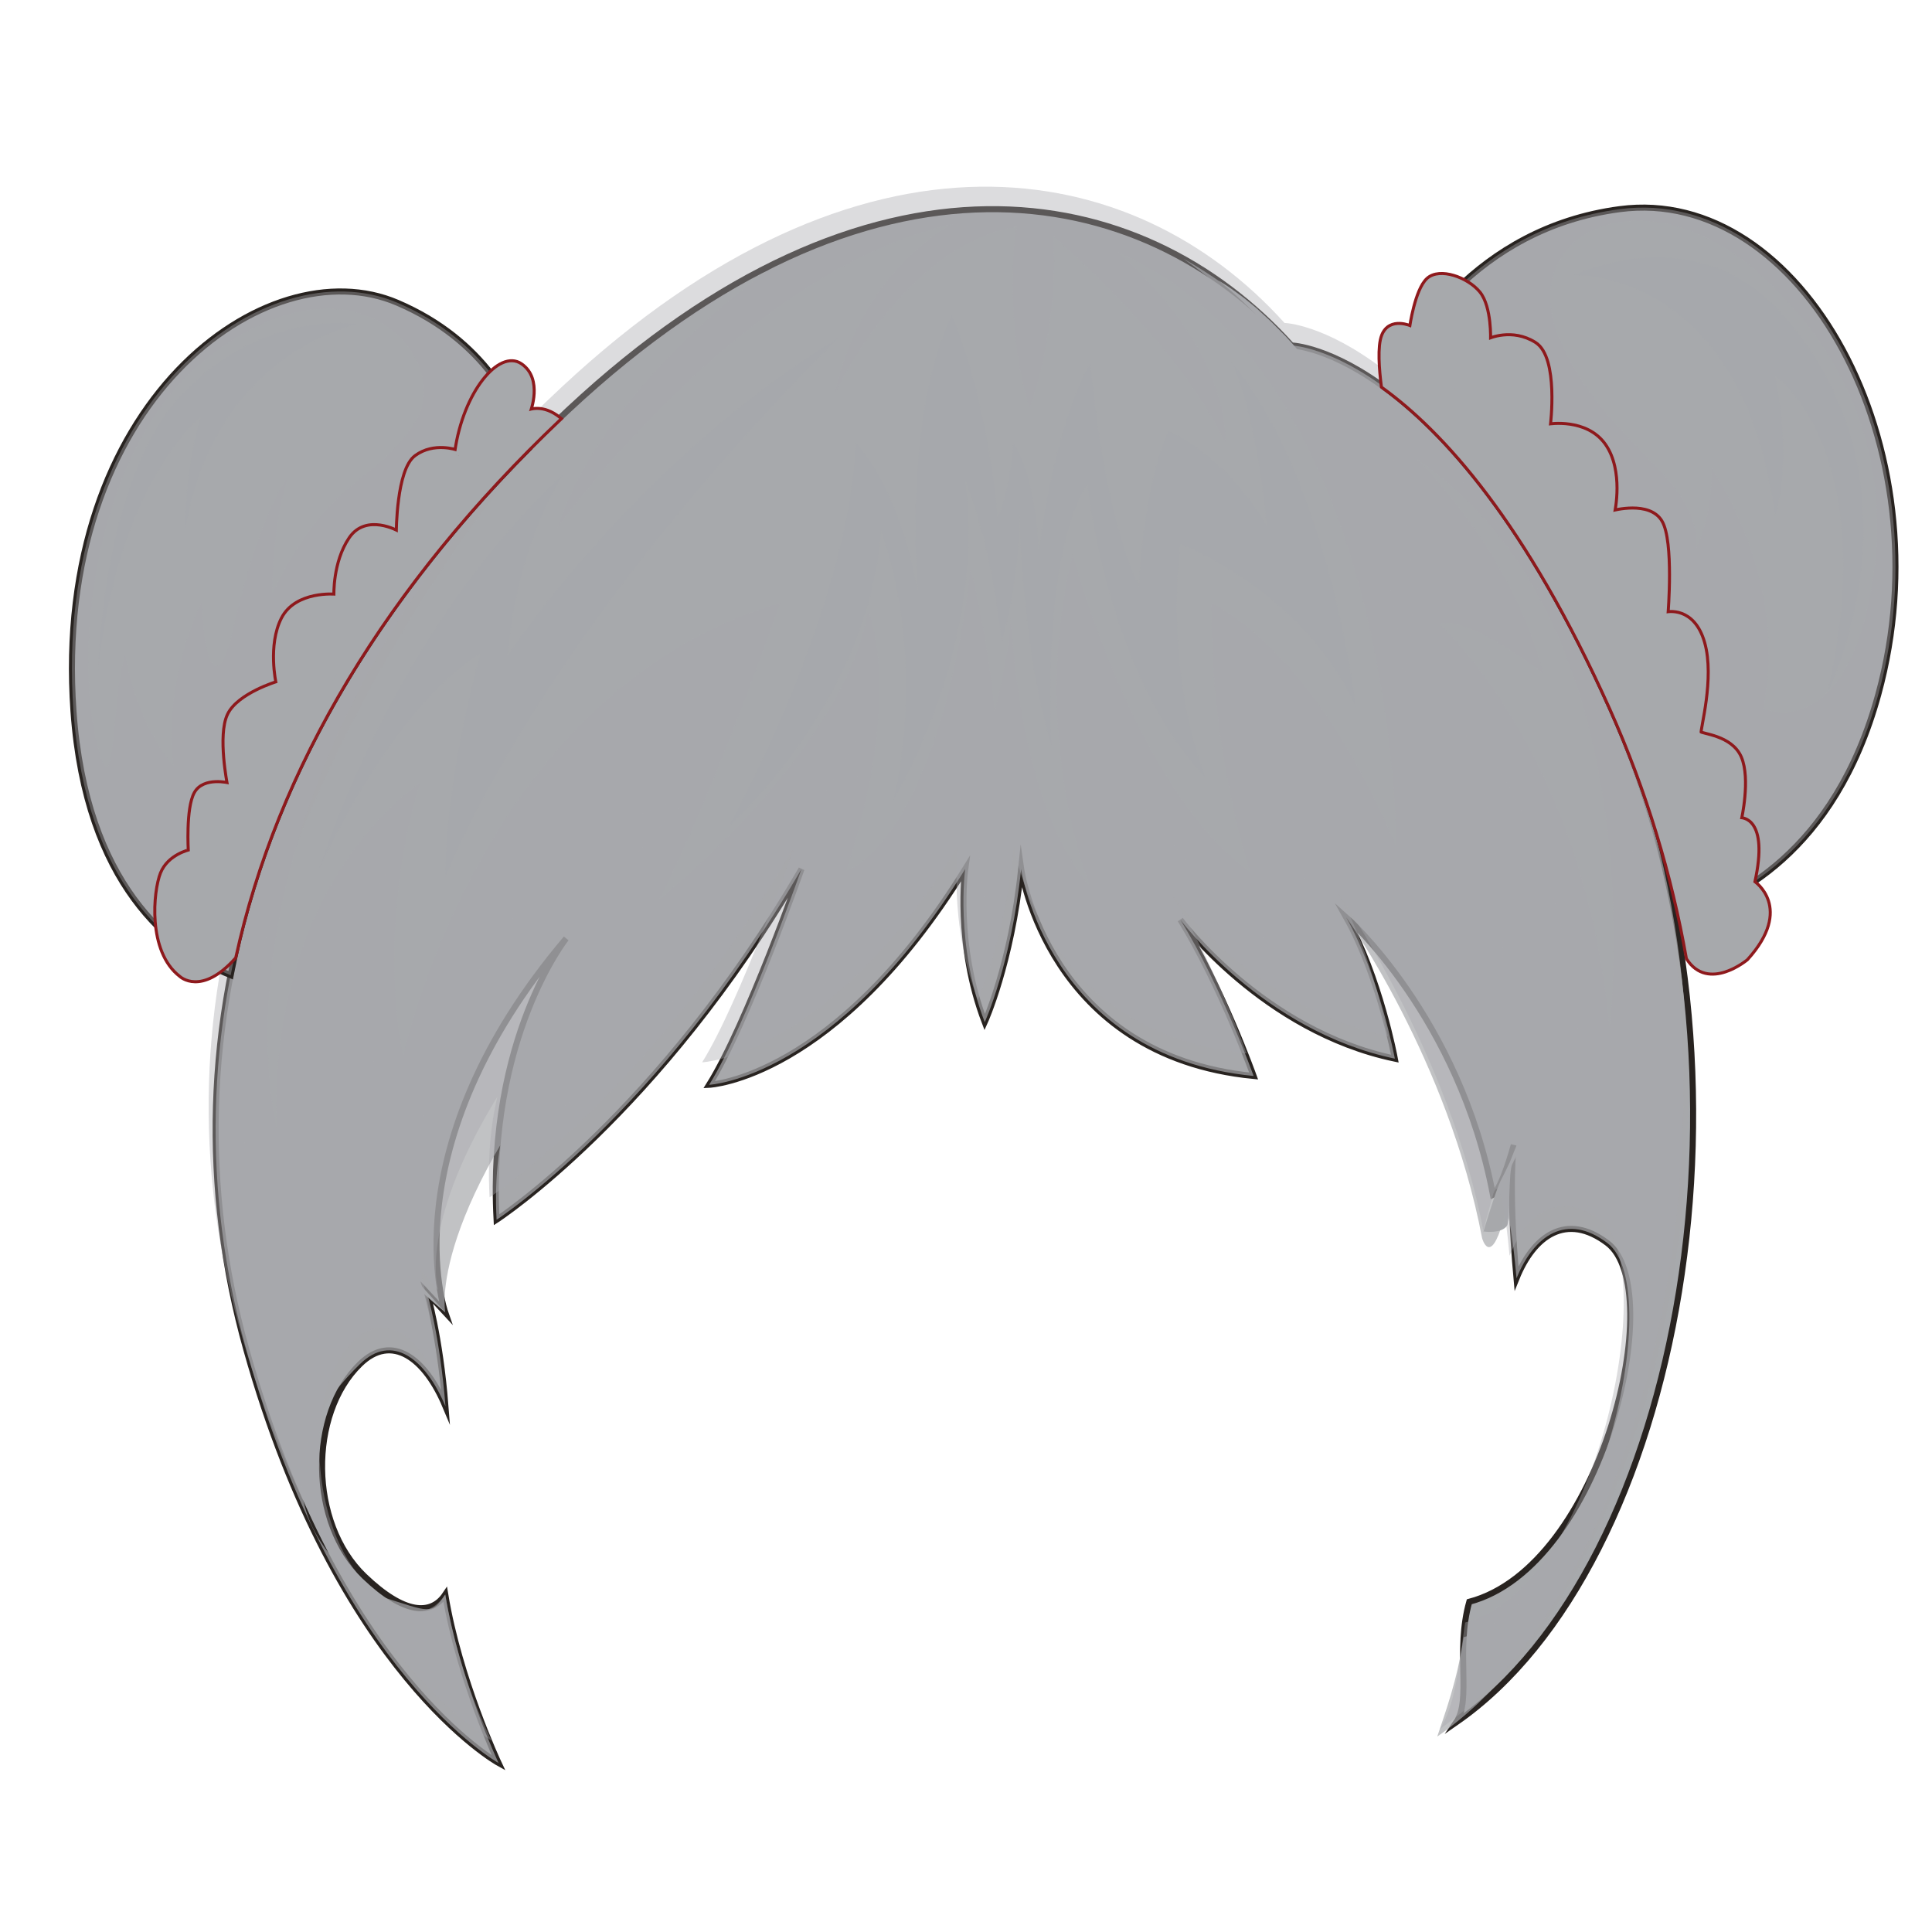 <?xml version="1.0" encoding="iso-8859-1"?>
<!-- Generator: Adobe Illustrator 15.0.0, SVG Export Plug-In . SVG Version: 6.00 Build 0)  -->
<!DOCTYPE svg PUBLIC "-//W3C//DTD SVG 1.1//EN" "http://www.w3.org/Graphics/SVG/1.1/DTD/svg11.dtd">
<svg version="1.1" xmlns="http://www.w3.org/2000/svg" xmlns:xlink="http://www.w3.org/1999/xlink" x="0px" y="0px"
	 width="79.999px" height="80px" viewBox="0 0 79.999 80" style="enable-background:new 0 0 79.999 80;" xml:space="preserve">
<g id="ico-hair-girl-4">
	<g>
		<defs>
			<rect id="SVGID_1_" width="79.999" height="80"/>
		</defs>
		<clipPath id="SVGID_2_">
			<use xlink:href="#SVGID_1_"  style="overflow:visible;"/>
		</clipPath>
		<g style="clip-path:url(#SVGID_2_);">
			<path style="fill:none;" d="M59.746,0H20.253C9.067,0,0,9.066,0,20.253v39.493C0,70.932,9.067,80,20.253,80h39.493
				c11.186,0,20.253-9.068,20.253-20.254V20.253C79.999,9.066,70.932,0,59.746,0z"/>
		</g>
	</g>
	<g>
		<g>
			<path style="fill:#A7A9AC;stroke:#282320;stroke-width:0.25;stroke-miterlimit:10;" d="M66.72,29.348
				c-6.677-14.896-13.242-15.043-13.242-15.043c-6.244-6.932-17.441-8.998-29.926,2.651C11.063,28.609,6.436,42.473,10.202,55.892
				c3.769,13.425,10.443,17.11,10.443,17.11s-1.627-3.456-2.208-6.978c-0.584,0.87-1.691,0.828-3.343-0.752
				c-2.314-2.214-2.309-6.725-0.19-8.788c1.319-1.292,2.703-0.251,3.542,1.751c-0.227-2.915-0.762-4.702-0.762-4.702l0.753,0.813
				c0,0-2.368-6.785,5.007-15.487c0,0-3.284,4.129-2.882,11.648c0,0,6.702-4.347,12.625-14.523c0,0-2.263,6.438-3.824,8.935
				c0,0,5.222-0.236,10.604-8.935c0,0-0.432,3.096,0.808,6.342c0,0,1.101-2.417,1.508-6.342c0,0,1.108,7.743,9.626,8.569
				c0,0-1.311-3.668-3.033-6.47c0,0,3.417,4.609,8.881,5.753c0,0-0.619-3.356-2.019-5.859c0,0,4.683,4.127,6.082,11.502
				c0,0,0.322-0.148,0.861-2.065c0,0-0.241,1.604,0.113,5.519c0.715-1.772,2.072-2.742,3.762-1.462
				c2.524,1.902-0.204,13.396-5.717,14.855c-0.575,2.043,0.096,4.048-0.541,4.991C69.664,64.828,73.393,44.241,66.72,29.348z"/>
			<g>
				<path style="fill:#A7A9AC;" d="M14.792,41.185c0,0-0.04,0.227-0.083,0.638c-0.028,0.203-0.044,0.452-0.068,0.74
					c-0.01,0.284-0.04,0.604-0.043,0.954c-0.004,0.178-0.009,0.358-0.013,0.548c0.004,0.189,0.007,0.384,0.013,0.585
					c-0.002,0.402,0.054,0.821,0.072,1.258c0.058,0.429,0.092,0.874,0.18,1.319c0.041,0.219,0.082,0.446,0.124,0.67
					c0.042,0.223,0.11,0.435,0.168,0.655c0.061,0.213,0.1,0.44,0.177,0.646c0.072,0.208,0.146,0.413,0.222,0.618
					c0.127,0.423,0.332,0.78,0.49,1.155c0.044,0.092,0.082,0.187,0.127,0.273c0.05,0.082,0.096,0.165,0.146,0.247
					c0.095,0.165,0.188,0.329,0.278,0.482c0.17,0.331,0.38,0.579,0.561,0.829c0.092,0.126,0.178,0.245,0.261,0.356
					c0.078,0.12,0.16,0.223,0.246,0.307c0.163,0.18,0.304,0.334,0.422,0.466c0.234,0.26,0.367,0.414,0.367,0.414
					s-0.146-0.126-0.404-0.346c-0.128-0.113-0.282-0.251-0.461-0.406c-0.187-0.14-0.353-0.379-0.556-0.607
					c-0.194-0.239-0.423-0.477-0.612-0.795c-0.102-0.156-0.205-0.313-0.31-0.471c-0.054-0.086-0.105-0.168-0.159-0.251
					c-0.049-0.088-0.092-0.184-0.139-0.279c-0.091-0.184-0.186-0.374-0.279-0.566c-0.046-0.097-0.098-0.192-0.14-0.294l-0.116-0.319
					c-0.078-0.209-0.154-0.425-0.233-0.64c-0.08-0.213-0.127-0.448-0.192-0.674c-0.055-0.227-0.125-0.448-0.166-0.683
					c-0.043-0.233-0.083-0.464-0.123-0.693c-0.048-0.228-0.072-0.461-0.093-0.696c-0.022-0.229-0.045-0.453-0.066-0.679
					c-0.014-0.446-0.047-0.883-0.024-1.296c0.005-0.203,0.009-0.4,0.014-0.596c0.013-0.192,0.026-0.38,0.038-0.553
					c0.019-0.361,0.073-0.685,0.106-0.972c0.049-0.279,0.083-0.525,0.126-0.729C14.723,41.4,14.79,41.185,14.792,41.185z"/>
			</g>
			<g>
				<path style="fill:#A7A9AC;" d="M61.981,32.554c0,0,0.119,0.232,0.303,0.662c0.178,0.434,0.432,1.055,0.678,1.838
					c0.243,0.785,0.51,1.715,0.709,2.752c0.097,0.521,0.192,1.063,0.252,1.621c0.066,0.555,0.107,1.124,0.134,1.698
					c0.014,0.574,0.016,1.151-0.023,1.717c-0.028,0.565-0.104,1.112-0.186,1.641c-0.087,0.524-0.206,1.021-0.338,1.485
					c-0.135,0.453-0.275,0.88-0.436,1.252c-0.137,0.383-0.316,0.695-0.455,0.987c-0.159,0.274-0.095,2.354-0.213,2.542
					c-0.247,0.358-0.979,0.243-0.979,0.243s0.517-1.741,0.731-2.139c0.106-0.195,0.221-0.451,0.361-0.734
					c0.061-0.156,0.124-0.313,0.192-0.48c0.07-0.167,0.141-0.341,0.2-0.532c0.141-0.374,0.261-0.799,0.376-1.253
					c0.11-0.454,0.203-0.942,0.282-1.452c0.07-0.513,0.124-1.049,0.151-1.595c0.032-0.544,0.028-1.104,0.012-1.655
					c-0.021-0.561-0.06-1.118-0.119-1.658c-0.058-0.548-0.136-1.077-0.22-1.593c-0.175-1.02-0.386-1.966-0.601-2.756
					c-0.218-0.788-0.413-1.441-0.566-1.891C62.076,32.808,61.981,32.554,61.981,32.554z"/>
			</g>
			<g>
				<path style="fill:#A7A9AC;" d="M50.448,11.613c0,0,0.188,0.103,0.505,0.32c0.159,0.108,0.345,0.252,0.563,0.411
					c0.211,0.178,0.458,0.357,0.705,0.596c0.129,0.115,0.259,0.237,0.396,0.364c0.132,0.13,0.269,0.268,0.408,0.409
					c0.288,0.275,0.563,0.607,0.856,0.941c0.275,0.358,0.576,0.71,0.851,1.115c0.27,0.399,0.556,0.799,0.804,1.243l0.379,0.659
					c0.111,0.228,0.227,0.454,0.34,0.685c0.109,0.231,0.229,0.449,0.32,0.69c0.097,0.234,0.189,0.464,0.282,0.697
					c0.087,0.231,0.193,0.444,0.26,0.681c0.07,0.229,0.142,0.459,0.211,0.681c0.066,0.217,0.131,0.432,0.194,0.64
					c0.049,0.217,0.099,0.426,0.145,0.623c0.087,0.4,0.176,0.764,0.229,1.093c0.045,0.327,0.085,0.621,0.119,0.857
					c0.059,0.479,0.093,0.754,0.093,0.754s-0.057-0.271-0.156-0.733c-0.047-0.23-0.104-0.515-0.169-0.832
					c-0.077-0.324-0.188-0.671-0.288-1.055c-0.052-0.193-0.106-0.393-0.165-0.6c-0.069-0.199-0.144-0.405-0.217-0.616
					c-0.152-0.424-0.304-0.87-0.504-1.305c-0.095-0.224-0.191-0.446-0.287-0.674c-0.097-0.227-0.219-0.438-0.325-0.661
					c-0.112-0.224-0.224-0.445-0.337-0.67l-0.374-0.634c-0.239-0.44-0.518-0.831-0.779-1.232c-0.266-0.396-0.549-0.758-0.813-1.118
					c-0.284-0.332-0.539-0.688-0.813-0.979c-0.13-0.148-0.262-0.293-0.385-0.435c-0.13-0.133-0.253-0.263-0.374-0.385
					c-0.24-0.253-0.469-0.46-0.665-0.659c-0.205-0.186-0.38-0.353-0.53-0.477C50.624,11.749,50.448,11.613,50.448,11.613z"/>
			</g>
			<path style="opacity:0.7;fill:#A7A9AC;" d="M66.72,29.348c-6.677-14.896-13.242-15.043-13.242-15.043
				c-1.29-1.434-2.794-2.653-4.474-3.589c5.099,3.545,8.582,9.934,9.103,17.418c0,0,1.024-3.286-0.323-8.67
				c-1.345-5.383,7.985,4.691,9.688,14.861c1.664,9.929-1.201,20.041-2.074,9.179c-0.825-10.25-4.87-13.491-4.87-13.491
				s2.412,5.265,1.508,12.607c-0.754,6.12-0.146-6.784-9.734-8.922c0,0,2.523,2.938,3.868,8.035c0,0-7.266-4.199-10.926-12.016
				c0,0,0.169,3.345,0.954,6.267c0.89,3.3,2.946,6.248,2.946,6.248s-6.108-0.348-7.24-10.452c0,0,0.137,4.035-0.872,6.469
				c0,0-1.09-2.544-0.121-8.236c0,0-2.06,8.019-8.842,12.22c0,0,2.665-2.817,3.674-12.056c0,0-6.338,11.658-13.645,16.578
				c0,0,0.786-8.836,6.379-13.647c0,0-9.324,1.273-11.519,16.224c0,0-2.934-4.659-0.839-13.347c0,0-4.086,5.2-1.646,16.979
				c0.687,3.304-2.386,2.158-3.679-1.858c-1.017-3.167-1.434-9.348,1.885-17.113c2.641-6.18,6.176-11.789,10.024-16.219
				C10.859,29.251,6.521,42.784,10.202,55.892c3.769,13.425,10.443,17.11,10.443,17.11s-1.627-3.456-2.208-6.978
				c-0.584,0.87-0.647,0.72-2.614,0.099c-0.946-0.3-6.46-4.237-0.919-9.639c1.319-1.292,2.703-0.251,3.542,1.751
				c-0.227-2.915-0.762-4.702-0.762-4.702l0.753,0.813c0,0-0.842-4.107,6.533-12.809c0,0-4.811,1.45-4.408,8.97
				c0,0,6.702-4.347,12.625-14.523c0,0-2.263,6.438-3.824,8.935c0,0,5.222-0.236,10.604-8.935c0,0-0.432,3.096,0.808,6.342
				c0,0,1.101-2.417,1.508-6.342c0,0,1.108,7.743,9.626,8.569c0,0-1.311-3.668-3.033-6.47c0,0,3.417,4.609,8.881,5.753
				c0,0-0.619-3.356-2.019-5.859c0,0,4.234,5.924,5.633,13.298c0,0,0.333,1.19,0.872-0.727c0,0,0.197-1.531,0.552,2.384
				c0.715-1.772,2.072-2.742,3.762-1.462c2.524,1.902-0.442,14.861-5.954,16.322c-0.263,1.813-0.76,3.111-1.09,4.114
				C68.879,65.417,73.393,44.241,66.72,29.348z"/>
			<path style="opacity:0.4;fill:#A7A9AC;" d="M66.43,28.417c-6.677-14.896-13.241-15.044-13.241-15.044
				c-6.243-6.931-17.441-8.997-29.927,2.651C10.773,27.678,6.146,41.541,9.913,54.961C13.68,68.385,20.355,72.07,20.355,72.07
				s-1.337-2.524-1.918-6.046c-0.584,0.87-1.599,1.137-3.25-0.443c-2.313-2.213-2.691-7.964-0.573-10.028
				c1.32-1.291,2.704-0.251,3.543,1.751c-0.228-2.914-0.763-4.701-0.763-4.701l0.754,0.813c0,0-1.391-4.108,5.984-12.81
				c0,0-4.262,1.451-3.86,8.971c0,0,6.702-4.348,12.626-14.524c0,0-2.265,6.438-3.824,8.935c0,0,5.221-0.235,10.604-8.935
				c0,0-0.431,3.097,0.809,6.343c0,0,1.102-2.417,1.508-6.343c0,0,1.107,7.744,9.626,8.57c0,0-1.312-3.668-3.034-6.471
				c0,0,3.418,4.61,8.881,5.754c0,0-0.619-3.356-2.019-5.861c0,0,4.58,6.572,5.979,13.947c0,0-0.146,0.404,0.393-1.513
				c0,0,0.331-1.393,0.685,2.522c0.716-1.772,2.072-2.742,3.763-1.463c2.523,1.903-0.09,15.188-5.603,16.648
				c-0.262,1.814-0.412,3.466-1.049,4.411C68.98,65.109,73.103,43.31,66.43,28.417z M50.158,24.963
				C50.121,31.291,51.761,36.1,51.761,36.1c-4.774-3.407-7.346-13.14-7.346-13.14c-1.83,7.375,0.699,13.715,0.699,13.715
				c-2.673-3.13-3.174-9.457-3.264-11.236c-0.015,1.528-0.666,4.011-0.666,4.011c-0.273-3.104-0.993-5.901-0.993-5.901
				c-1.396,11.392-5.142,12.514-5.142,12.514c2.42-7.504,0.889-10.771,0.889-10.771C34.969,31.13,27.3,37.237,27.3,37.237
				c2.334-4.527,5.005-12.274,5.005-12.274c-12.434,3.645-15.612,18.778-15.612,18.778c-1.126-5.944,0.702-11.343,0.702-11.343
				c-6.835,5.198-5.92,14.431-5.92,14.431c-2.181-10.448,4.796-27.015,20.398-35.693c0,0-6.795,4.689-8.813,10.754
				c0,0,7.582-10.659,16.375-12.606c0,0-3.785,1.846-4.87,7.04c0,0,2.798-6.121,7.534-6.935c-0.226,0.879-0.36,4.811,0.538,7.522
				c0,0,1.252-3.466,0.971-7.127c0,0,5.208,4.4,7.146,8.602c0-4.316-4.456-7.929-4.456-7.929
				c11.519,5.017,11.519,24.596,11.519,24.596C54.346,26.758,50.158,24.963,50.158,24.963z M66.645,42.499
				c-1.076-11.391-7.05-16.663-7.05-16.663c1.291-0.368,4.304,2.064,4.304,2.064c-1.291-5.164-5.326-8.997-5.326-8.997
				s0,0,1.022,0.81C68.566,26.829,66.645,42.499,66.645,42.499z"/>
			<path style="opacity:0.5;fill:#A7A9AC;" d="M34.694,14.008C26.321,19.1,21.02,27.133,21.02,27.133
				c0.432-4.83,2.33-7.52,2.33-7.52c-7.172,6.608-10.133,16.371-10.133,16.371s2.906-6.565,6.674-8.923c0,0-1.453,5.089-1.453,9.287
				C18.438,36.349,21.989,26.724,34.694,14.008z"/>
			<path style="opacity:0.5;fill:#A7A9AC;" d="M48.378,17.842c-1.09,2.491-1.214,6.418-1.214,6.418
				C45.631,21.111,45.149,15,45.149,15c-1.602,2.92-2.14,7.878-2.14,7.878c-0.121-3.321-1.05-4.537-1.05-4.537
				c-0.122,1.887-0.646,3.098-0.646,3.098c-0.443-5.087-1.899-8.406-1.899-8.406c-2.058,4.366-1.413,11.447-1.413,11.447
				c-0.786-4.424-2.563-6.139-2.563-6.139c-0.323,7.063-5.267,15.874-5.267,15.874s5.771-5.054,6.31-12.204
				c0,0,1.925,4.756,0.527,11.097c0,0,3.874-6.341,2.959-13.2c0,0,1.074,2.508,1.507,6.712c0,0,0.809-2.748,0.727-5.511
				c0,0,0.101,5.831,1.333,9.731c0,0-0.445-7.799,1.493-10.784c0,0,0.808,7.907,4.904,12.166c0,0-1.701-3.904-1.056-9.697
				c0,0,5.033,1.883,7.267,6.747c0,0-1.063-9.327-5.14-14.271c0,0,0.977,1.849,1.451,6.77C52.454,21.77,51.003,19.058,48.378,17.842
				z"/>
		</g>
		<g>
			<g>
				<path style="fill:#A7A9AC;stroke:#282320;stroke-width:0.25;stroke-miterlimit:10;" d="M16.455,12.536
					c-5.418-2.322-14.319,4.12-13.412,16.921c0.511,7.165,3.999,9.889,6.507,10.925c1.487-7.627,5.64-15.062,12.354-21.82
					C21.416,16.882,20.085,14.09,16.455,12.536z"/>
				<path style="opacity:0.4;fill:#A7A9AC;" d="M16.455,12.536c-5.418-2.322-14.319,4.12-13.412,16.921
					c0.511,7.165,3.999,9.889,6.507,10.925c1.487-7.627,5.64-15.062,12.354-21.82C21.416,16.882,20.085,14.09,16.455,12.536z
					 M17.146,17.547c-1.776,2.656-3.444,2.066-5.867,7.008c0,0-0.054-2.582,0.646-4.795c0,0-1.131,1.253-2.314,6.462
					c-0.525,2.32-1.185,1.573-1.237-1.374c-1.777,3.912-1.184,6.904-1.184,6.904c-1.725-2.168-1.994-4.69-1.994-4.69
					c-0.537,1.4-0.429,6.343-1.076,4.131C2.957,27.205,3.857,18.701,8.373,15C14.616,9.88,18.921,14.892,17.146,17.547z"/>
			</g>
			<path style="fill:#A7A9AC;stroke:#8E191C;stroke-width:0.25;stroke-miterlimit:10;" d="M21.904,17.03
				c0,0,0.517-1.326-0.345-1.914c-0.862-0.594-2.316,1.142-2.663,3.575c0,0-0.917-0.329-1.668,0.223
				c-0.756,0.55-0.756,3.135-0.756,3.135s-1.292-0.739-1.964,0.257c-0.675,0.994-0.62,2.359-0.62,2.359s-1.613-0.146-2.179,0.956
				c-0.564,1.105-0.217,2.655-0.217,2.655s-1.613,0.483-2.016,1.33c-0.405,0.847,0,2.875,0,2.875s-1.026-0.26-1.375,0.369
				c-0.349,0.625-0.241,2.396-0.241,2.396S7,35.431,6.704,36.169c-0.295,0.735-0.538,3.204,0.78,4.213c0,0,0.835,0.803,2.22-0.751
				c1.709-7.827,6.229-15.435,13.449-22.292C22.463,16.775,21.904,17.03,21.904,17.03z"/>
			<path style="fill:#A7A9AC;" d="M21.904,17.03c0,0,0.517-1.326-0.345-1.914c-0.862-0.594-2.316,1.142-2.663,3.575
				c0,0-0.917-0.329-1.668,0.223c-0.756,0.55-0.756,3.135-0.756,3.135s-1.292-0.739-1.964,0.257c-0.675,0.994-0.62,2.359-0.62,2.359
				s-1.613-0.146-2.179,0.956c-0.564,1.105-0.217,2.655-0.217,2.655s-1.613,0.483-2.016,1.33c-0.405,0.847,0,2.875,0,2.875
				s-1.026-0.26-1.375,0.369c-0.349,0.625-0.241,2.396-0.241,2.396S7,35.431,6.704,36.169c-0.295,0.735-0.538,3.204,0.78,4.213
				c0,0,0.835,0.803,2.22-0.751c1.709-7.827,6.229-15.435,13.449-22.292C22.463,16.775,21.904,17.03,21.904,17.03z M7.504,38.888
				c-0.787-0.663-0.891-2.25,0.564-2.903c0.237-0.109,1.313-0.471,1.274,0.964C9.302,38.392,8.29,39.551,7.504,38.888z
				 M11.945,31.505c-0.404,0.994-1.414,2.072-1.414,2.072c-0.059,1.827-1.25,2.021-1.603,1.354
				c-0.353-0.661-0.254-1.936,0.978-1.853c-0.563-3.234,0.243-3.815,1.23-3.93C12.127,29.04,12.349,30.511,11.945,31.505z
				 M21.049,18.286c-0.707,1.106-1.979,1.132-1.979,1.132s0.323,0.861-0.362,1.77c-0.687,0.913-1.917,1.576-1.917,1.576
				s0.08,0.998-0.688,1.881c-0.767,0.888-1.776,1.216-1.776,1.216c0.122,2.218-1.109,3.289-1.885,2.628
				c-0.483-0.41-0.775-1.584,0-2.628c0.618-0.827,1.703-0.495,1.703-0.495s-0.255-0.916,0.565-2.297
				c0.924-1.555,1.897-0.634,1.897-0.634c0.686-4.699,2.564-3.484,2.564-3.484c0.366-2.099,1.251-3.595,1.877-3.346
				C21.676,15.852,21.753,17.179,21.049,18.286z"/>
			<path style="opacity:0.5;fill:#A7A9AC;" d="M4.066,27.795c0,0,0.121-7.976,3.499-11.499c3.376-3.522,7.248-2.876,7.248-2.876
				s-5.887,1.144-7.14,8.477c0,0-0.049-2.431,0.646-4.643C8.319,17.254,4.874,19.968,4.066,27.795z"/>
		</g>
		<g>
			<g>
				<path style="fill:#A7A9AC;stroke:#282320;stroke-width:0.25;stroke-miterlimit:10;" d="M67.069,8.66
					c-6.002,0.795-8.802,5.545-9.687,7.42c2.497,1.845,5.901,5.601,9.337,13.268c1.264,2.822,2.202,5.714,2.834,8.595
					c2.227-0.631,6.415-2.607,8.223-9.188C80.601,18.471,74.579,7.666,67.069,8.66z"/>
				<path style="opacity:0.4;fill:#A7A9AC;" d="M67.069,8.66c-6.002,0.795-8.802,5.545-9.687,7.42
					c2.497,1.845,5.901,5.601,9.337,13.268c1.264,2.822,2.202,5.714,2.834,8.595c2.227-0.631,6.415-2.607,8.223-9.188
					C80.601,18.471,74.579,7.666,67.069,8.66z M77.324,25.181c-1.253,5.479-4.309,4.167-4.309,4.167
					c1.076-5.529-2.151-9.955-2.151-9.955c0.052,1.99-0.646,3.318-0.646,3.318c0.268-2.947-3.794-4.277-5.651-8.703
					c-1.857-4.425,3.537-6.955,8.342-2.619C75.568,13.792,78.883,18.341,77.324,25.181z"/>
			</g>
			<path style="fill:#A7A9AC;stroke:#8E191C;stroke-width:0.25;stroke-miterlimit:10;" d="M72.598,36.534
				c0.602-2.712-0.55-2.616-0.55-2.616s0.376-1.657,0-2.544c-0.379-0.883-1.617-0.921-1.668-1.03
				c-0.056-0.113,0.564-2.254,0.144-3.725c-0.421-1.476-1.517-1.218-1.517-1.218s0.243-2.986-0.245-3.798
				c-0.483-0.809-1.962-0.404-1.962-0.404s0.377-1.697-0.376-2.766c-0.754-1.069-2.29-0.813-2.29-0.813s0.353-2.801-0.59-3.39
				c-0.944-0.592-1.886-0.151-1.886-0.151s0.053-1.361-0.43-1.95c-0.484-0.591-1.615-0.997-2.098-0.555
				c-0.487,0.443-0.701,1.99-0.701,1.99s-0.863-0.404-1.157,0.333c-0.179,0.447-0.101,1.406-0.012,2.098
				c2.509,1.808,5.966,5.561,9.459,13.352c1.517,3.388,2.563,6.881,3.169,10.323c0.853,1.345,2.428,0.02,2.428,0.02
				C74.214,37.589,72.598,36.534,72.598,36.534z"/>
			<path style="fill:#A7A9AC;" d="M72.598,36.534c0.602-2.712-0.55-2.616-0.55-2.616s0.376-1.657,0-2.544
				c-0.379-0.883-1.617-0.921-1.668-1.03c-0.056-0.113,0.564-2.254,0.144-3.725c-0.421-1.476-1.517-1.218-1.517-1.218
				s0.243-2.986-0.245-3.798c-0.483-0.809-1.962-0.404-1.962-0.404s0.377-1.697-0.376-2.766c-0.754-1.069-2.29-0.813-2.29-0.813
				s0.353-2.801-0.59-3.39c-0.944-0.592-1.886-0.151-1.886-0.151s0.053-1.361-0.43-1.95c-0.484-0.591-1.615-0.997-2.098-0.555
				c-0.487,0.443-0.701,1.99-0.701,1.99s-0.863-0.404-1.157,0.333c-0.179,0.447-0.101,1.406-0.012,2.098
				c2.509,1.808,5.966,5.561,9.459,13.352c1.517,3.388,2.563,6.881,3.169,10.323c0.853,1.345,2.428,0.02,2.428,0.02
				C74.214,37.589,72.598,36.534,72.598,36.534z M63.909,21.937c-1.707-0.721-1.28-3.596-1.28-3.596s-0.647,0.773-1.597,0
				c-0.947-0.771-0.705-2.322-0.705-2.322s-0.968,0.886-1.535,0.387c-0.564-0.5-0.524-1.66,0.325-3.373
				c0.847-1.716,2.192-0.13,1.693,1.968c0,0,0.847-0.896,2.055,0c1.21,0.896,0.488,3.341,0.488,3.341s2.261-0.542,2.666,0.773
				C66.424,20.436,65.614,22.655,63.909,21.937z M68.254,29.718c-1.159-0.777-1.83-2.142-1.319-3.581c0,0-1.69-0.402-1.732-1.544
				c-0.042-1.144,0.249-2.045,0.845-2.473c0.786-0.563,1.77-0.956,2.395,0.256c0.624,1.216-0.404,3.454-0.404,3.454
				s0.861-0.096,1.534,0.678C70.244,27.283,69.411,30.491,68.254,29.718z M72.235,35.984c-0.245,1.855-1.291,2.505-1.911,1.436
				c-0.618-1.071,0.199-2.798,0.199-2.798c-1.563-0.113-1.8-2.548-1.14-3.173c0.7-0.663,1.317-0.625,1.963,0.331
				c0.646,0.958-0.053,2.582-0.053,2.582S72.481,34.123,72.235,35.984z"/>
			<path style="opacity:0.5;fill:#A7A9AC;" d="M65.202,11.389c0,0,6.952-0.256,8.298,9.994c0,0,0.755-2.066,0-5.825
				c0,0,4.451,3.074,2.172,13.114c0,0,4.358-8.628-1.848-15.64C70.192,8.927,65.202,11.389,65.202,11.389z"/>
		</g>
	</g>
</g>
<g id="Layer_1">
</g>
</svg>
